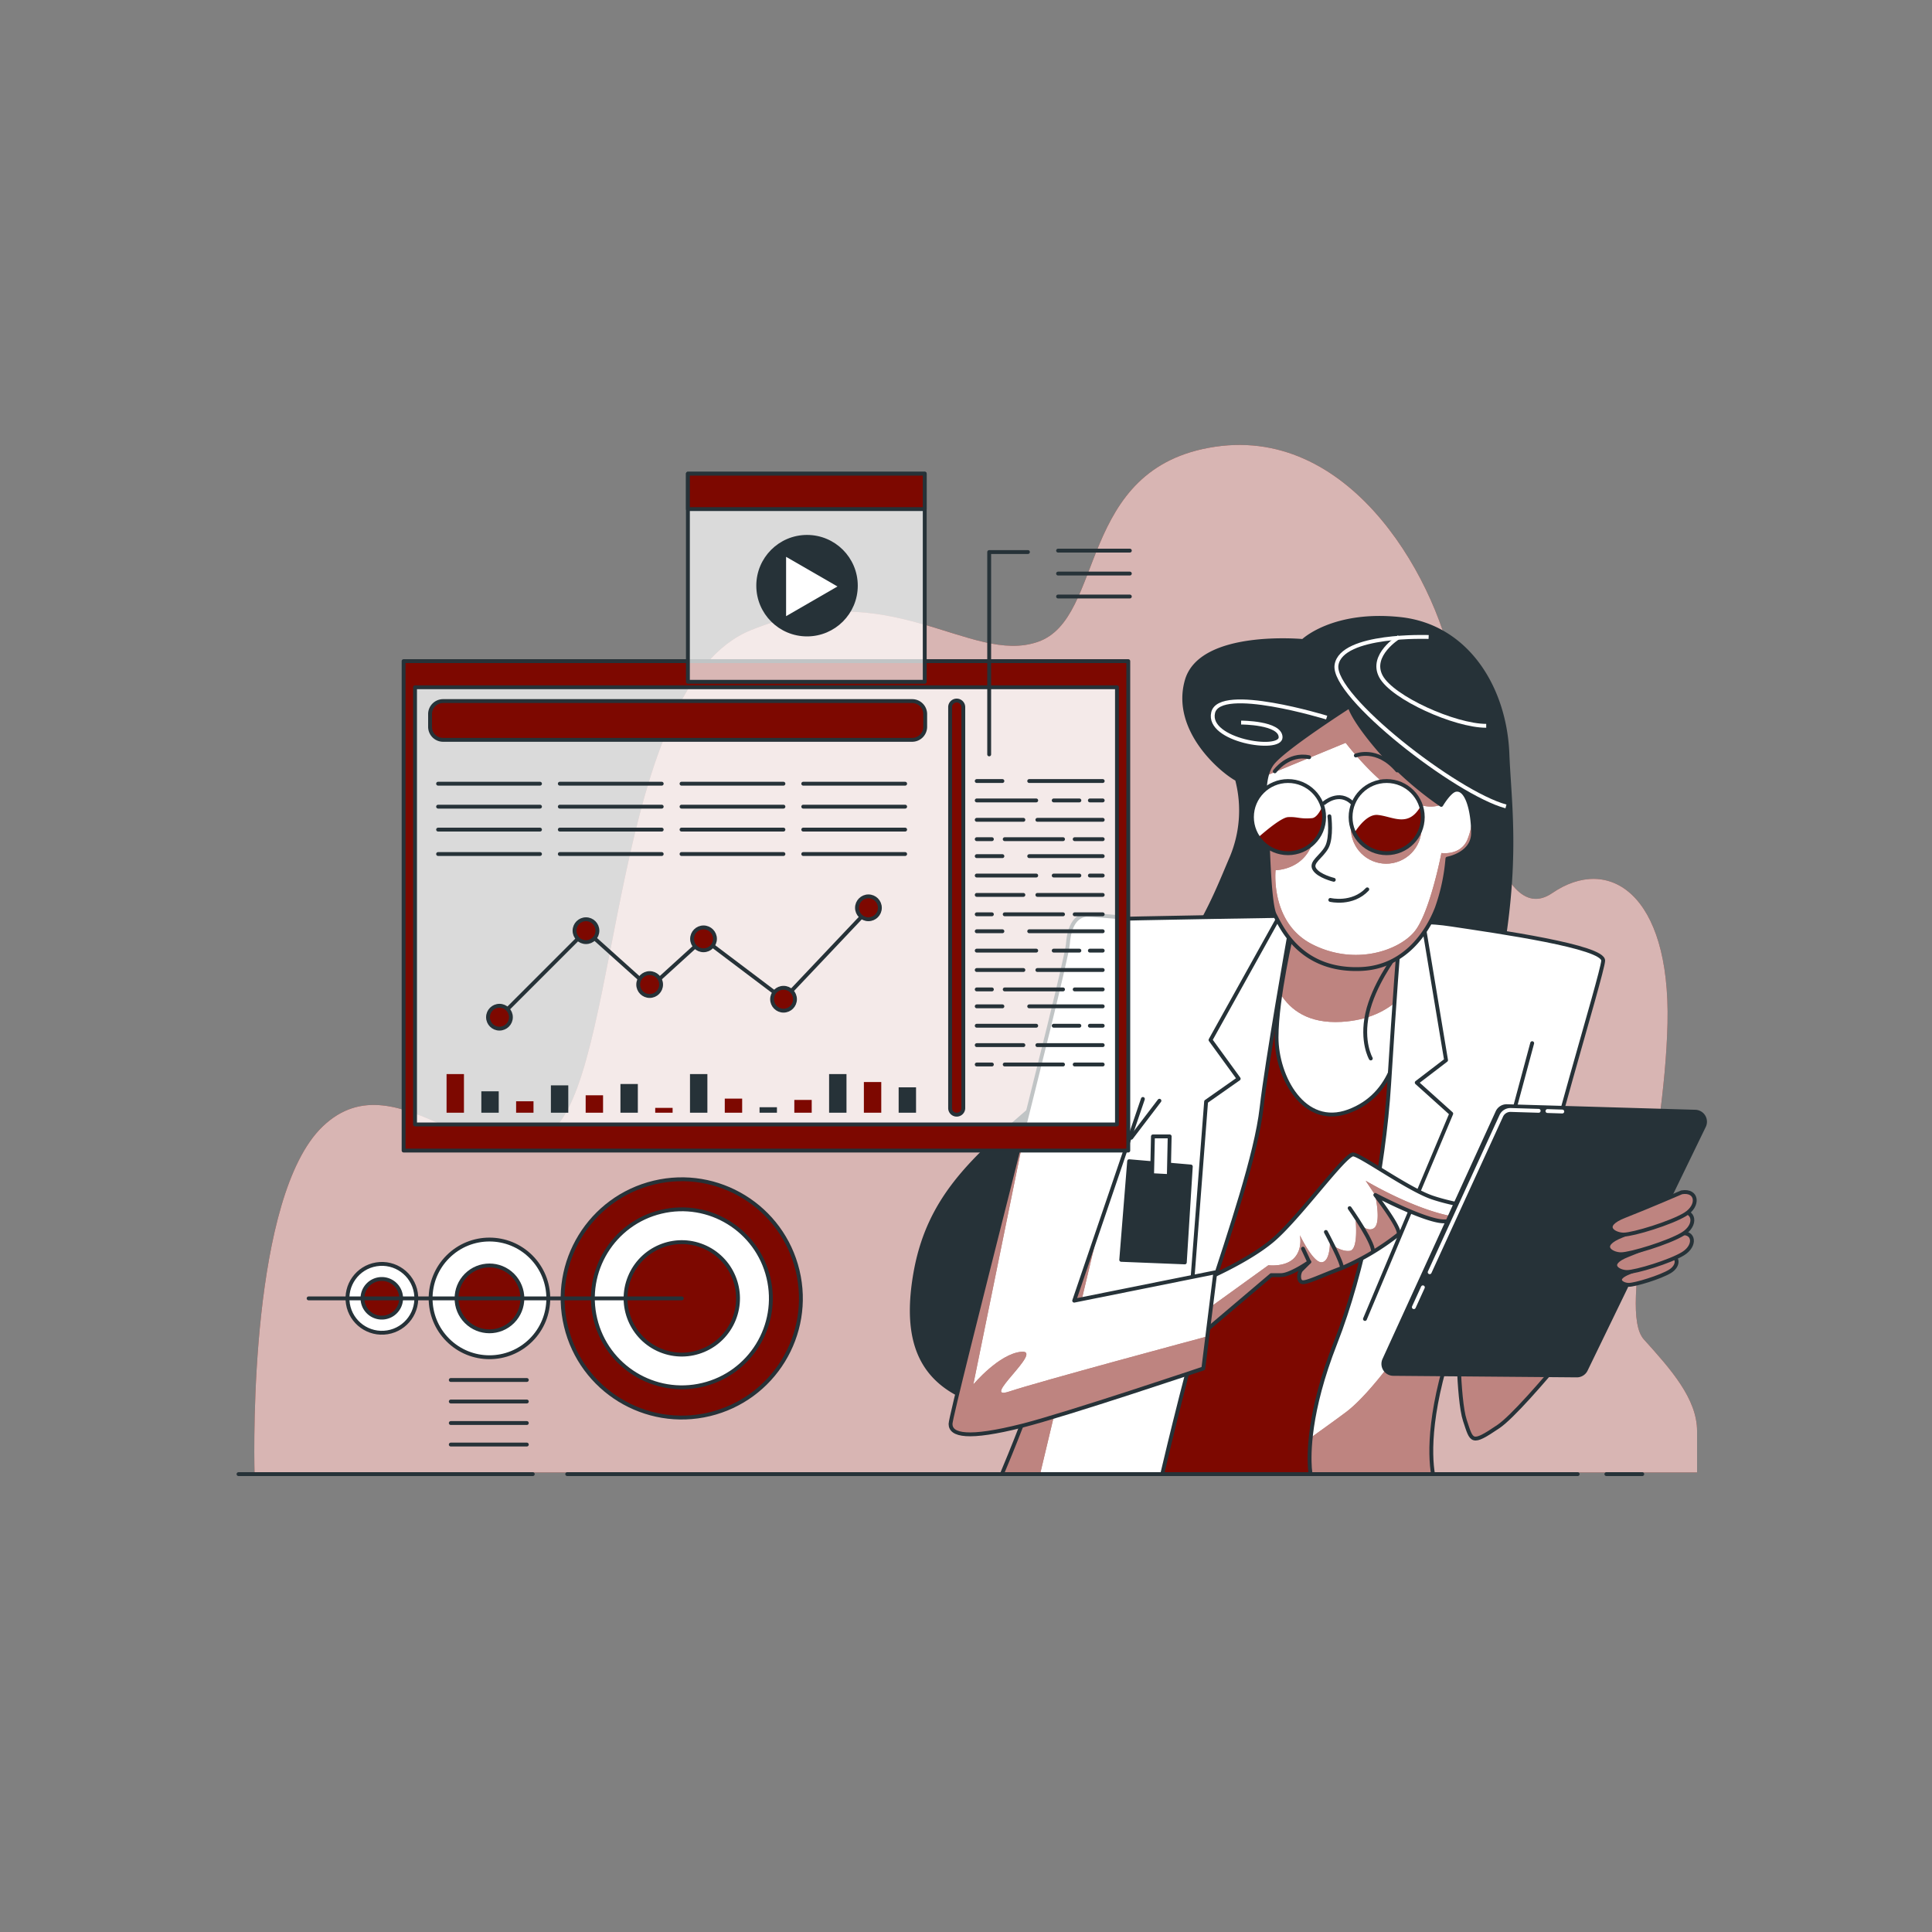<svg xmlns="http://www.w3.org/2000/svg" xmlns:xlink="http://www.w3.org/1999/xlink" viewBox="0 0 500 500"><rect x="0" y="0" width="500" height="500" fill="#808080" stroke="none"/><defs><clipPath id="freepik--clip-path--inject-6"><path d="M334.48,240.88s-4.11,17.32-4.11,27.57,7.07,23.48,18.69,19.15S362.51,271,362.51,263s-.45-18.91-.45-18.91-5.7,4.56-14.59,1.59S334.48,240.88,334.48,240.88Z" style="fill:#fff;stroke:#263238;stroke-linecap:round;stroke-linejoin:round"></path></clipPath><clipPath id="freepik--clip-path-2--inject-6"><path d="M339,379.91c-.23-3.42-.46-14.36,6.61-32.36s12.53-44.91,13.9-67,2.51-36.47,2.51-36.47c0-4.11,1.59-6.61,13.67-4.79s39.43,5.7,39.21,9.35-16,54.7-17.78,68.15-1.37,18.91,5.47,15.49S419,323.16,419,323.16v10.25s-24.16,31-31.23,35.79-6.84,3.87-8.66-1.6-1.82-24.38-1.82-24.38c-7.69,21.08-7.28,33.14-6.43,38.28H339.15C339.12,381,339.08,380.52,339,379.91Zm48.53-76.44,9-33.5M259.29,381.5h41.49c1.36-5.77,7.62-32.13,12.27-46.49,5.24-16.18,12.08-36.24,13.45-48.32s7.07-44.22,7.07-44.22c.91-6.15,0-5.47,0-5.47s-43.77.68-47,.91-1.82,22.11-1.82,53.34C284.79,319.94,262.86,373.05,259.29,381.5Zm33.48-87.06,7.29-9.57" style="fill:#fff;stroke:#263238;stroke-linecap:round;stroke-linejoin:round"></path></clipPath><clipPath id="freepik--clip-path-3--inject-6"><path d="M310.77,331.59s11.63-4.79,18.46-10.48,18.92-22.57,21-22.34,14.36,9.12,20.52,11.17,10.71,2.05,10.48,3.42-2.73,2.73-7.52,2.73-17.78-6.84-17.78-6.84,7.07,9.12,5.93,10.26a65.2,65.2,0,0,1-14.59,8.66c-5.47,2.05-9.12,3.88-10.26,3.65s-.91-2.51-.22-3.19l2.05-2.05S334,330,331.51,330H329l-19.6,16.63Z" style="fill:#fff;stroke:#263238;stroke-linecap:round;stroke-linejoin:round"></path></clipPath><clipPath id="freepik--clip-path-4--inject-6"><path d="M290.72,237.46s-7.53-.69-9.35-.69-4.56,1.37-5,7.52S246,365.55,246,368.51s4.53,4,18.53.46c11.81-3,46.89-14.81,46.89-14.81l3.1-24.89L278,336.61l17.78-52.2" style="fill:#fff;stroke:#263238;stroke-linecap:round;stroke-linejoin:round"></path></clipPath><clipPath id="freepik--clip-path-5--inject-6"><path d="M431.66,325.17s-5.67,2.45-10,4.13-1.84,3.22-.15,3.22,8.27-2,10.72-3.52S434.41,324.71,431.66,325.17Z" style="fill:#7D0800;stroke:#263238;stroke-linecap:round;stroke-linejoin:round"></path></clipPath><clipPath id="freepik--clip-path-6--inject-6"><path d="M434.79,319.22s-7.7,3.33-13.53,5.61-2.49,4.37-.2,4.37,11.23-2.7,14.56-4.78S438.53,318.59,434.79,319.22Z" style="fill:#7D0800;stroke:#263238;stroke-linecap:round;stroke-linejoin:round"></path></clipPath><clipPath id="freepik--clip-path-7--inject-6"><path d="M434.56,313.66s-8.44,3.64-14.82,6.15-2.73,4.79-.23,4.79,12.31-3,16-5.25S438.66,313,434.56,313.66Z" style="fill:#7D0800;stroke:#263238;stroke-linecap:round;stroke-linejoin:round"></path></clipPath><clipPath id="freepik--clip-path-8--inject-6"><path d="M435.22,308.57s-8.43,3.65-14.81,6.15-2.74,4.79-.23,4.79,12.31-3,15.95-5.24S439.32,307.89,435.22,308.57Z" style="fill:#7D0800;stroke:#263238;stroke-linecap:round;stroke-linejoin:round"></path></clipPath><clipPath id="freepik--clip-path-9--inject-6"><path d="M349.29,182.75s-16.41,10.49-19.83,14.59-1.82,12.77-1.59,15.5.45,21,2.05,23.93,6.49,14.72,22.41,14c11.47-.53,17.25-9.87,19.53-15.8a50.17,50.17,0,0,0,2.73-12.76s6.63-1.15,6.63-6.62-1.48-11.85-4.58-11.16c-1.57.35-3.64,3.87-3.64,3.87a87.66,87.66,0,0,1-16-14.13C349.75,185.72,349.29,182.75,349.29,182.75Z" style="fill:#fff;stroke:#263238;stroke-linecap:round;stroke-linejoin:round"></path></clipPath><clipPath id="freepik--clip-path-10--inject-6"><circle cx="333.34" cy="211.47" r="9.34" style="fill:#fff;stroke:#263238;stroke-linecap:round;stroke-linejoin:round"></circle></clipPath><clipPath id="freepik--clip-path-11--inject-6"><circle cx="358.87" cy="211.47" r="9.34" style="fill:#fff;stroke:#263238;stroke-linecap:round;stroke-linejoin:round"></circle></clipPath></defs><g id="freepik--background-simple--inject-6"><path d="M439.2,381.07V370.36c0-8.42-6.88-16.07-13.77-23.72s5.36-48.19,6.12-81.85-15.3-43.61-29.83-33.66S380.3,199,376.47,175.28s-26-65-62-59.66S286.2,160,268.61,166.11s-38.25-17.6-74.21-3.06S160.74,273.2,143.91,291.56s-40.54-19.12-60.43,0c-18.68,18-17.79,81.82-17.61,89.51Z" style="fill:#7D0800"></path><path d="M439.2,381.07V370.36c0-8.42-6.88-16.07-13.77-23.72s5.36-48.19,6.12-81.85-15.3-43.61-29.83-33.66S380.3,199,376.47,175.28s-26-65-62-59.66S286.2,160,268.61,166.11s-38.25-17.6-74.21-3.06S160.74,273.2,143.91,291.56s-40.54-19.12-60.43,0c-18.68,18-17.79,81.82-17.61,89.51Z" style="fill:#fff;opacity:0.7"></path></g><g id="freepik--Character--inject-6"><path d="M337.21,165.89s-26.44-2.51-30.08,10.25,9.11,23.48,13,25.53a31.52,31.52,0,0,1-1.6,20.74C313.74,233.58,308,250,283,272.79s-42.17,32.13-46.27,57.66,8.2,35.56,41.93,35.79S367.3,326.58,381,279.17s9.8-67,9.12-84.11S379.61,162,362.28,160.19,337.21,165.89,337.21,165.89Z" style="fill:#263238;stroke:#263238;stroke-linecap:round;stroke-linejoin:round"></path><path d="M343.34,185.71s-27.67-8.51-29.38-1.28,17.46,10.22,17.46,6.39S321.2,187,321.2,187" style="fill:none;stroke:#fff;stroke-miterlimit:10"></path><path d="M369.73,164.85s-22.56-.85-23.84,7.24,31.08,33.2,43.85,36.61" style="fill:none;stroke:#fff;stroke-miterlimit:10"></path><path d="M362.07,164.85s-7.66,4.68-4.68,10.22,19.15,12.77,27.24,12.77" style="fill:none;stroke:#fff;stroke-miterlimit:10"></path><path d="M327.47,238.36a236.45,236.45,0,0,1,27.55,0c14.67.9,19.76,6.59,19.76,6.59s-22.16,90.13-24.26,106.9-2.39,29.65-2.39,29.65H293s13.47-57.5,18.86-85.34S327.47,238.36,327.47,238.36Z" style="fill:#7D0800;stroke:#263238;stroke-linecap:round;stroke-linejoin:round"></path><path d="M334.48,240.88s-4.11,17.32-4.11,27.57,7.07,23.48,18.69,19.15S362.51,271,362.51,263s-.45-18.91-.45-18.91-5.7,4.56-14.59,1.59S334.48,240.88,334.48,240.88Z" style="fill:#fff"></path><g style="clip-path:url(#freepik--clip-path--inject-6)"><path d="M362.47,258.2c-.12-7-.41-14.13-.41-14.13s-5.7,4.56-14.59,1.59-13-4.78-13-4.78-1.89,8-3.11,16.3c2.58,4.19,7.25,7.76,15.78,7.28C354,264.07,358.9,261.64,362.47,258.2Z" style="fill:#7D0800"></path><path d="M362.47,258.2c-.12-7-.41-14.13-.41-14.13s-5.7,4.56-14.59,1.59-13-4.78-13-4.78-1.89,8-3.11,16.3c2.58,4.19,7.25,7.76,15.78,7.28C354,264.07,358.9,261.64,362.47,258.2Z" style="fill:#fff;opacity:0.5"></path></g><path d="M334.48,240.88s-4.11,17.32-4.11,27.57,7.07,23.48,18.69,19.15S362.51,271,362.51,263s-.45-18.91-.45-18.91-5.7,4.56-14.59,1.59S334.48,240.88,334.48,240.88Z" style="fill:none;stroke:#263238;stroke-linecap:round;stroke-linejoin:round"></path><path d="M360.92,247.71s-5.47,7.3-7.07,14.59.91,11.63.91,11.63" style="fill:none;stroke:#263238;stroke-linecap:round;stroke-linejoin:round"></path><path d="M339,379.91c-.23-3.42-.46-14.36,6.61-32.36s12.53-44.91,13.9-67,2.51-36.47,2.51-36.47c0-4.11,1.59-6.61,13.67-4.79s39.43,5.7,39.21,9.35-16,54.7-17.78,68.15-1.37,18.91,5.47,15.49S419,323.16,419,323.16v10.25s-24.16,31-31.23,35.79-6.84,3.87-8.66-1.6-1.82-24.38-1.82-24.38c-7.69,21.08-7.28,33.14-6.43,38.28H339.15C339.12,381,339.08,380.52,339,379.91Zm48.53-76.44,9-33.5M259.29,381.5h41.49c1.36-5.77,7.62-32.13,12.27-46.49,5.24-16.18,12.08-36.24,13.45-48.32s7.07-44.22,7.07-44.22c.91-6.15,0-5.47,0-5.47s-43.77.68-47,.91-1.82,22.11-1.82,53.34C284.79,319.94,262.86,373.05,259.29,381.5Zm33.48-87.06,7.29-9.57" style="fill:#fff"></path><g style="clip-path:url(#freepik--clip-path-2--inject-6)"><path d="M397.16,316.78c.35-2.6,1.22-6.59,2.39-11.37l-8.35-1.57s-28.57,50.9-42.86,61.62c-3.2,2.4-6.31,4.58-9.09,6.62a45.61,45.61,0,0,0-.21,7.83c0,.61.08,1.12.11,1.59H370.9c-.85-5.14-1.26-17.2,6.43-38.28,0,0,0,18.91,1.82,24.38s1.6,6.39,8.66,1.6S419,333.41,419,333.41V323.16s-9.57,5.7-16.41,9.11S395.33,330.22,397.16,316.78Z" style="fill:#7D0800"></path><path d="M287.17,306.07l-6.56,13.12c-6.55,26.71-18.74,56.2-21.32,62.31h9.88Z" style="fill:#7D0800"></path><path d="M397.16,316.78c.35-2.6,1.22-6.59,2.39-11.37l-8.35-1.57s-28.57,50.9-42.86,61.62c-3.2,2.4-6.31,4.58-9.09,6.62a45.61,45.61,0,0,0-.21,7.83c0,.61.08,1.12.11,1.59H370.9c-.85-5.14-1.26-17.2,6.43-38.28,0,0,0,18.91,1.82,24.38s1.6,6.39,8.66,1.6S419,333.41,419,333.41V323.16s-9.57,5.7-16.41,9.11S395.33,330.22,397.16,316.78Z" style="fill:#fff;opacity:0.5"></path><path d="M287.17,306.07l-6.56,13.12c-6.55,26.71-18.74,56.2-21.32,62.31h9.88Z" style="fill:#fff;opacity:0.5"></path></g><path d="M339,379.91c-.23-3.42-.46-14.36,6.61-32.36s12.53-44.91,13.9-67,2.51-36.47,2.51-36.47c0-4.11,1.59-6.61,13.67-4.79s39.43,5.7,39.21,9.35-16,54.7-17.78,68.15-1.37,18.91,5.47,15.49S419,323.16,419,323.16v10.25s-24.16,31-31.23,35.79-6.84,3.87-8.66-1.6-1.82-24.38-1.82-24.38c-7.69,21.08-7.28,33.14-6.43,38.28H339.15C339.12,381,339.08,380.52,339,379.91Zm48.53-76.44,9-33.5M259.29,381.5h41.49c1.36-5.77,7.62-32.13,12.27-46.49,5.24-16.18,12.08-36.24,13.45-48.32s7.07-44.22,7.07-44.22c.91-6.15,0-5.47,0-5.47s-43.77.68-47,.91-1.82,22.11-1.82,53.34C284.79,319.94,262.86,373.05,259.29,381.5Zm33.48-87.06,7.29-9.57" style="fill:none;stroke:#263238;stroke-linecap:round;stroke-linejoin:round"></path><polyline points="331.29 236.77 313.28 269.14 320.57 279.17 312.14 285.09 307.13 350.28" style="fill:none;stroke:#263238;stroke-linecap:round;stroke-linejoin:round"></polyline><polyline points="368.71 241.12 374.24 274.37 366.65 280.18 375.58 288.21 353.25 341.35" style="fill:none;stroke:#263238;stroke-linecap:round;stroke-linejoin:round"></polyline><path d="M310.77,331.59s11.63-4.79,18.46-10.48,18.92-22.57,21-22.34,14.36,9.12,20.52,11.17,10.71,2.05,10.48,3.42-2.73,2.73-7.52,2.73-17.78-6.84-17.78-6.84,7.07,9.12,5.93,10.26a65.2,65.2,0,0,1-14.59,8.66c-5.47,2.05-9.12,3.88-10.26,3.65s-.91-2.51-.22-3.19l2.05-2.05S334,330,331.51,330H329l-19.6,16.63Z" style="fill:#fff"></path><g style="clip-path:url(#freepik--clip-path-3--inject-6)"><path d="M379.2,315.21l-.2,0c-10.75-.74-25.56-9.63-25.56-9.63l2.46,3.69s13,6.84,17.78,6.84A14.55,14.55,0,0,0,379.2,315.21Z" style="fill:#7D0800"></path><path d="M355.66,317.78c-1.85,1.49-4.81-1.85-4.81-1.85s.74,7.41-1.48,7.78-5.19-1.85-5.19-1.85,0,4.81-2.22,4.81-5.55-7-5.55-7,.8,3.52-1.49,5.92-6.66,1.85-6.66,1.85L310.85,340l-1,1.16-.49,5.46L329,330h2.5c2.51,0,7.3-3.42,7.3-3.42l-2.05,2.05c-.69.68-.92,3,.22,3.19s4.79-1.6,10.26-3.65a65.2,65.2,0,0,0,14.59-8.66c1.14-1.14-5.93-10.26-5.93-10.26S357.51,316.3,355.66,317.78Z" style="fill:#7D0800"></path><g style="opacity:0.5"><path d="M379.2,315.21l-.2,0c-10.75-.74-25.56-9.63-25.56-9.63l2.46,3.69s13,6.84,17.78,6.84A14.55,14.55,0,0,0,379.2,315.21Z" style="fill:#fff"></path><path d="M355.66,317.78c-1.85,1.49-4.81-1.85-4.81-1.85s.74,7.41-1.48,7.78-5.19-1.85-5.19-1.85,0,4.81-2.22,4.81-5.55-7-5.55-7,.8,3.52-1.49,5.92-6.66,1.85-6.66,1.85L310.85,340l-1,1.16-.49,5.46L329,330h2.5c2.51,0,7.3-3.42,7.3-3.42l-2.05,2.05c-.69.68-.92,3,.22,3.19s4.79-1.6,10.26-3.65a65.2,65.2,0,0,0,14.59-8.66c1.14-1.14-5.93-10.26-5.93-10.26S357.51,316.3,355.66,317.78Z" style="fill:#fff"></path></g><line x1="338.81" y1="326.58" x2="337.21" y2="323.16" style="fill:none;stroke:#263238;stroke-linecap:round;stroke-linejoin:round"></line><path d="M343.14,318.83s4.56,8.43,4.1,9.34" style="fill:none;stroke:#263238;stroke-linecap:round;stroke-linejoin:round"></path><path d="M349.29,312.67s7.07,10,5.93,11.63" style="fill:none;stroke:#263238;stroke-linecap:round;stroke-linejoin:round"></path></g><path d="M310.77,331.59s11.63-4.79,18.46-10.48,18.92-22.57,21-22.34,14.36,9.12,20.52,11.17,10.71,2.05,10.48,3.42-2.73,2.73-7.52,2.73-17.78-6.84-17.78-6.84,7.07,9.12,5.93,10.26a65.2,65.2,0,0,1-14.59,8.66c-5.47,2.05-9.12,3.88-10.26,3.65s-.91-2.51-.22-3.19l2.05-2.05S334,330,331.51,330H329l-19.6,16.63Z" style="fill:none;stroke:#263238;stroke-linecap:round;stroke-linejoin:round"></path><path d="M290.72,237.46s-7.53-.69-9.35-.69-4.56,1.37-5,7.52S246,365.55,246,368.51s4.53,4,18.53.46c11.81-3,46.89-14.81,46.89-14.81l3.1-24.89L278,336.61l17.78-52.2" style="fill:#fff"></path><g style="clip-path:url(#freepik--clip-path-4--inject-6)"><path d="M312.49,345.85c-2.58.69-43.44,11.66-51.22,14.25-8,2.68,8.93-10.72,3.13-10.27s-12.51,8.48-12.51,8.48l15.54-76.26C258.49,318,246,366.6,246,368.51c0,3,4.53,4,18.53.46,11.81-3,46.89-14.81,46.89-14.81Z" style="fill:#7D0800"></path><path d="M312.49,345.85c-2.58.69-43.44,11.66-51.22,14.25-8,2.68,8.93-10.72,3.13-10.27s-12.51,8.48-12.51,8.48l15.54-76.26C258.49,318,246,366.6,246,368.51c0,3,4.53,4,18.53.46,11.81-3,46.89-14.81,46.89-14.81Z" style="fill:#fff;opacity:0.5"></path></g><path d="M290.72,237.46s-7.53-.69-9.35-.69-4.56,1.37-5,7.52S246,365.55,246,368.51s4.53,4,18.53.46c11.81-3,46.89-14.81,46.89-14.81l3.1-24.89L278,336.61l17.78-52.2" style="fill:none;stroke:#263238;stroke-linecap:round;stroke-linejoin:round"></path><polygon points="292.22 300.52 290.17 326.05 306.63 326.71 308.18 301.89 292.22 300.52" style="fill:#263238;stroke:#263238;stroke-linecap:round;stroke-linejoin:round"></polygon><polygon points="298.38 294.1 298.16 304.13 302.49 304.36 302.71 294.1 298.38 294.1" style="fill:#fff;stroke:#263238;stroke-linecap:round;stroke-linejoin:round"></polygon><path d="M387.55,287.79l-29.3,64.1a2.59,2.59,0,0,0,2.33,3.67l47.48.4a2.58,2.58,0,0,0,2.35-1.45L441,291.43a2.59,2.59,0,0,0-2.26-3.72L390,286.28A2.61,2.61,0,0,0,387.55,287.79Z" style="fill:#263238;stroke:#263238;stroke-linecap:round;stroke-linejoin:round"></path><line x1="368.24" y1="333.16" x2="365.9" y2="338.29" style="fill:none;stroke:#fff;stroke-linecap:round;stroke-linejoin:round"></line><path d="M398.21,287.48l-7.25-.22a2.6,2.6,0,0,0-2.43,1.52L370,329.25" style="fill:none;stroke:#fff;stroke-linecap:round;stroke-linejoin:round"></path><line x1="404.32" y1="287.66" x2="400.48" y2="287.54" style="fill:none;stroke:#fff;stroke-linecap:round;stroke-linejoin:round"></line><path d="M431.66,325.17s-5.67,2.45-10,4.13-1.84,3.22-.15,3.22,8.27-2,10.72-3.52S434.41,324.71,431.66,325.17Z" style="fill:#7D0800"></path><g style="clip-path:url(#freepik--clip-path-5--inject-6)"><path d="M431.66,325.17s-5.67,2.45-10,4.13-1.84,3.22-.15,3.22,8.27-2,10.72-3.52S434.41,324.71,431.66,325.17Z" style="fill:#fff;opacity:0.5"></path></g><path d="M431.66,325.17s-5.67,2.45-10,4.13-1.84,3.22-.15,3.22,8.27-2,10.72-3.52S434.41,324.71,431.66,325.17Z" style="fill:none;stroke:#263238;stroke-linecap:round;stroke-linejoin:round"></path><path d="M434.79,319.22s-7.7,3.33-13.53,5.61-2.49,4.37-.2,4.37,11.23-2.7,14.56-4.78S438.53,318.59,434.79,319.22Z" style="fill:#7D0800"></path><g style="clip-path:url(#freepik--clip-path-6--inject-6)"><path d="M434.79,319.22s-7.7,3.33-13.53,5.61-2.49,4.37-.2,4.37,11.23-2.7,14.56-4.78S438.53,318.59,434.79,319.22Z" style="fill:#fff;opacity:0.5"></path></g><path d="M434.79,319.22s-7.7,3.33-13.53,5.61-2.49,4.37-.2,4.37,11.23-2.7,14.56-4.78S438.53,318.59,434.79,319.22Z" style="fill:none;stroke:#263238;stroke-linecap:round;stroke-linejoin:round"></path><path d="M434.56,313.66s-8.44,3.64-14.82,6.15-2.73,4.79-.23,4.79,12.31-3,16-5.25S438.66,313,434.56,313.66Z" style="fill:#7D0800"></path><g style="clip-path:url(#freepik--clip-path-7--inject-6)"><path d="M434.56,313.66s-8.44,3.64-14.82,6.15-2.73,4.79-.23,4.79,12.31-3,16-5.25S438.66,313,434.56,313.66Z" style="fill:#fff;opacity:0.5"></path></g><path d="M434.56,313.66s-8.44,3.64-14.82,6.15-2.73,4.79-.23,4.79,12.31-3,16-5.25S438.66,313,434.56,313.66Z" style="fill:none;stroke:#263238;stroke-linecap:round;stroke-linejoin:round"></path><path d="M435.22,308.57s-8.43,3.65-14.81,6.15-2.74,4.79-.23,4.79,12.31-3,15.95-5.24S439.32,307.89,435.22,308.57Z" style="fill:#7D0800"></path><g style="clip-path:url(#freepik--clip-path-8--inject-6)"><path d="M435.22,308.57s-8.43,3.65-14.81,6.15-2.74,4.79-.23,4.79,12.31-3,15.95-5.24S439.32,307.89,435.22,308.57Z" style="fill:#fff;opacity:0.5"></path></g><path d="M435.22,308.57s-8.43,3.65-14.81,6.15-2.74,4.79-.23,4.79,12.31-3,15.95-5.24S439.32,307.89,435.22,308.57Z" style="fill:none;stroke:#263238;stroke-linecap:round;stroke-linejoin:round"></path><path d="M349.29,182.75s-16.41,10.49-19.83,14.59-1.82,12.77-1.59,15.5.45,21,2.05,23.93,6.49,14.72,22.41,14c11.47-.53,17.25-9.87,19.53-15.8a50.17,50.17,0,0,0,2.73-12.76s6.63-1.15,6.63-6.62-1.48-11.85-4.58-11.16c-1.57.35-3.64,3.87-3.64,3.87a87.66,87.66,0,0,1-16-14.13C349.75,185.72,349.29,182.75,349.29,182.75Z" style="fill:#fff"></path><g style="clip-path:url(#freepik--clip-path-9--inject-6)"><path d="M348.26,192.24s15,19.86,24.74,16a87.66,87.66,0,0,1-16-14.13c-7.29-8.43-7.75-11.4-7.75-11.4s-16.41,10.49-19.83,14.59a8.63,8.63,0,0,0-1.61,3.38Z" style="fill:#7D0800"></path><path d="M381,212.22a18,18,0,0,1-1.29,5.2c-1.86,4.08-6.67,3.34-6.67,3.34s-3,15.55-7,20.36-15.18,8.89-26.29,3.34-9.63-19.26-9.63-19.26,6.67,0,9.26-6.3-.74-9.26-7.41-8.88a6.67,6.67,0,0,0-4.21,1.71c.05.43.09.81.12,1.11.23,2.74.45,21,2.05,23.93s6.49,14.72,22.41,14c11.47-.53,17.25-9.87,19.53-15.8a50.17,50.17,0,0,0,2.73-12.76s6.63-1.15,6.63-6.62A31.49,31.49,0,0,0,381,212.22Z" style="fill:#7D0800"></path><path d="M381,212.22a18,18,0,0,1-1.29,5.2c-1.86,4.08-6.67,3.34-6.67,3.34s-3,15.55-7,20.36-15.18,8.89-26.29,3.34-9.63-19.26-9.63-19.26,6.67,0,9.26-6.3-.74-9.26-7.41-8.88a6.67,6.67,0,0,0-4.21,1.71c.05.43.09.81.12,1.11.23,2.74.45,21,2.05,23.93s6.49,14.72,22.41,14c11.47-.53,17.25-9.87,19.53-15.8a50.17,50.17,0,0,0,2.73-12.76s6.63-1.15,6.63-6.62A31.49,31.49,0,0,0,381,212.22Z" style="fill:#fff;opacity:0.5"></path><circle cx="358.75" cy="214.37" r="9.14" transform="translate(-54.87 154.56) rotate(-22.63)" style="fill:#7D0800"></circle><circle cx="358.75" cy="214.37" r="9.14" transform="translate(-54.87 154.56) rotate(-22.63)" style="fill:#fff;opacity:0.5"></circle><path d="M348.26,192.24s15,19.86,24.74,16a87.66,87.66,0,0,1-16-14.13c-7.29-8.43-7.75-11.4-7.75-11.4s-16.41,10.49-19.83,14.59a8.63,8.63,0,0,0-1.61,3.38Z" style="fill:#fff;opacity:0.5"></path></g><path d="M349.29,182.75s-16.41,10.49-19.83,14.59-1.82,12.77-1.59,15.5.45,21,2.05,23.93,6.49,14.72,22.41,14c11.47-.53,17.25-9.87,19.53-15.8a50.17,50.17,0,0,0,2.73-12.76s6.63-1.15,6.63-6.62-1.48-11.85-4.58-11.16c-1.57.35-3.64,3.87-3.64,3.87a87.66,87.66,0,0,1-16-14.13C349.75,185.72,349.29,182.75,349.29,182.75Z" style="fill:none;stroke:#263238;stroke-linecap:round;stroke-linejoin:round"></path><circle cx="333.34" cy="211.47" r="9.34" style="fill:#fff"></circle><g style="clip-path:url(#freepik--clip-path-10--inject-6)"><path d="M325.61,216.73a9.35,9.35,0,0,0,16.64-8.07c-.78,1.71-1.71,3-2.72,3.08-3.16.27-3.75-.41-6.19-.27C331.76,211.57,328.05,214.59,325.61,216.73Z" style="fill:#7D0800"></path></g><circle cx="333.34" cy="211.47" r="9.34" style="fill:none;stroke:#263238;stroke-linecap:round;stroke-linejoin:round"></circle><circle cx="358.87" cy="211.47" r="9.34" style="fill:#fff"></circle><g style="clip-path:url(#freepik--clip-path-11--inject-6)"><path d="M358.87,220.82a9.35,9.35,0,0,0,9.34-9.35,9.18,9.18,0,0,0-.48-2.93c-3.24,5.79-7.19,2.77-11.15,2.37-2.38-.24-4.62,2.38-6.1,4.67A9.34,9.34,0,0,0,358.87,220.82Z" style="fill:#7D0800"></path></g><circle cx="358.87" cy="211.47" r="9.34" style="fill:none;stroke:#263238;stroke-linecap:round;stroke-linejoin:round"></circle><path d="M342.68,207.83s3.88-3.42,7.3,0" style="fill:none;stroke:#263238;stroke-linecap:round;stroke-linejoin:round"></path><path d="M329.92,199.62s3.42-4.79,8.89-3.65" style="fill:none;stroke:#263238;stroke-linecap:round;stroke-linejoin:round"></path><path d="M350.89,195.52s5.47-2.28,10.71,3.87" style="fill:none;stroke:#263238;stroke-linecap:round;stroke-linejoin:round"></path><path d="M344.05,211.25s.68,5.47-.68,8-4.33,3.88-3.19,5.7,5,2.74,5,2.74" style="fill:none;stroke:#263238;stroke-linecap:round;stroke-linejoin:round"></path><path d="M344.28,232.9s5.7,1.37,9.57-2.74" style="fill:none;stroke:#263238;stroke-linecap:round;stroke-linejoin:round"></path><line x1="137.88" y1="381.5" x2="61.73" y2="381.5" style="fill:none;stroke:#263238;stroke-linecap:round;stroke-linejoin:round"></line><line x1="408.3" y1="381.5" x2="146.8" y2="381.5" style="fill:none;stroke:#263238;stroke-linecap:round;stroke-linejoin:round"></line><line x1="425.01" y1="381.5" x2="415.73" y2="381.5" style="fill:none;stroke:#263238;stroke-linecap:round;stroke-linejoin:round"></line></g><g id="freepik--Graphics--inject-6"><rect x="107.41" y="177.86" width="181.67" height="113.15" style="fill:#fff;opacity:0.71"></rect><path d="M104.45,171.1V297.76H292V171.1ZM289.07,291H107.41V177.86H289.07Z" style="fill:#7D0800;stroke:#263238;stroke-linecap:round;stroke-linejoin:round"></path><path d="M114.67,181.44h121.4a3.37,3.37,0,0,1,3.37,3.37v3.28a3.38,3.38,0,0,1-3.38,3.38H114.67a3.37,3.37,0,0,1-3.37-3.37v-3.28A3.37,3.37,0,0,1,114.67,181.44Z" style="fill:#7D0800;stroke:#263238;stroke-linecap:round;stroke-linejoin:round"></path><line x1="113.38" y1="202.82" x2="139.75" y2="202.82" style="fill:none;stroke:#263238;stroke-linecap:round;stroke-linejoin:round"></line><line x1="113.38" y1="208.76" x2="139.75" y2="208.76" style="fill:none;stroke:#263238;stroke-linecap:round;stroke-linejoin:round"></line><line x1="113.38" y1="214.7" x2="139.75" y2="214.7" style="fill:none;stroke:#263238;stroke-linecap:round;stroke-linejoin:round"></line><line x1="113.38" y1="221.02" x2="139.75" y2="221.02" style="fill:none;stroke:#263238;stroke-linecap:round;stroke-linejoin:round"></line><line x1="144.88" y1="202.82" x2="171.25" y2="202.82" style="fill:none;stroke:#263238;stroke-linecap:round;stroke-linejoin:round"></line><line x1="144.88" y1="208.76" x2="171.25" y2="208.76" style="fill:none;stroke:#263238;stroke-linecap:round;stroke-linejoin:round"></line><line x1="144.88" y1="214.7" x2="171.25" y2="214.7" style="fill:none;stroke:#263238;stroke-linecap:round;stroke-linejoin:round"></line><line x1="144.88" y1="221.02" x2="171.25" y2="221.02" style="fill:none;stroke:#263238;stroke-linecap:round;stroke-linejoin:round"></line><line x1="176.38" y1="202.82" x2="202.75" y2="202.82" style="fill:none;stroke:#263238;stroke-linecap:round;stroke-linejoin:round"></line><line x1="176.38" y1="208.76" x2="202.75" y2="208.76" style="fill:none;stroke:#263238;stroke-linecap:round;stroke-linejoin:round"></line><line x1="176.38" y1="214.7" x2="202.75" y2="214.7" style="fill:none;stroke:#263238;stroke-linecap:round;stroke-linejoin:round"></line><line x1="176.38" y1="221.02" x2="202.75" y2="221.02" style="fill:none;stroke:#263238;stroke-linecap:round;stroke-linejoin:round"></line><line x1="207.88" y1="202.82" x2="234.25" y2="202.82" style="fill:none;stroke:#263238;stroke-linecap:round;stroke-linejoin:round"></line><line x1="207.88" y1="208.76" x2="234.25" y2="208.76" style="fill:none;stroke:#263238;stroke-linecap:round;stroke-linejoin:round"></line><line x1="207.88" y1="214.7" x2="234.25" y2="214.7" style="fill:none;stroke:#263238;stroke-linecap:round;stroke-linejoin:round"></line><line x1="207.88" y1="221.02" x2="234.25" y2="221.02" style="fill:none;stroke:#263238;stroke-linecap:round;stroke-linejoin:round"></line><polyline points="129.26 263.25 151.65 240.86 168.13 255.65 182.07 242.97 202.78 258.6 225.17 234.94" style="fill:none;stroke:#263238;stroke-linecap:round;stroke-linejoin:round"></polyline><circle cx="151.65" cy="240.86" r="2.96" style="fill:#7D0800;stroke:#263238;stroke-linecap:round;stroke-linejoin:round"></circle><circle cx="182.07" cy="242.97" r="2.96" style="fill:#7D0800;stroke:#263238;stroke-linecap:round;stroke-linejoin:round"></circle><circle cx="202.78" cy="258.6" r="2.96" style="fill:#7D0800;stroke:#263238;stroke-linecap:round;stroke-linejoin:round"></circle><circle cx="224.75" cy="234.94" r="2.96" style="fill:#7D0800;stroke:#263238;stroke-linecap:round;stroke-linejoin:round"></circle><circle cx="129.26" cy="263.25" r="2.96" style="fill:#7D0800;stroke:#263238;stroke-linecap:round;stroke-linejoin:round"></circle><circle cx="168.13" cy="254.8" r="2.96" style="fill:#7D0800;stroke:#263238;stroke-linecap:round;stroke-linejoin:round"></circle><path d="M247.59,288.48h0a1.7,1.7,0,0,1-1.7-1.7V183a1.7,1.7,0,0,1,1.7-1.7h0a1.71,1.71,0,0,1,1.71,1.7V286.78A1.71,1.71,0,0,1,247.59,288.48Z" style="fill:#7D0800;stroke:#263238;stroke-linecap:round;stroke-linejoin:round"></path><line x1="266.36" y1="202.13" x2="285.38" y2="202.13" style="fill:none;stroke:#263238;stroke-linecap:round;stroke-linejoin:round"></line><line x1="252.78" y1="202.13" x2="259.42" y2="202.13" style="fill:none;stroke:#263238;stroke-linecap:round;stroke-linejoin:round"></line><line x1="282.06" y1="207.15" x2="285.38" y2="207.15" style="fill:none;stroke:#263238;stroke-linecap:round;stroke-linejoin:round"></line><line x1="272.7" y1="207.15" x2="279.34" y2="207.15" style="fill:none;stroke:#263238;stroke-linecap:round;stroke-linejoin:round"></line><line x1="252.78" y1="207.15" x2="268.17" y2="207.15" style="fill:none;stroke:#263238;stroke-linecap:round;stroke-linejoin:round"></line><line x1="268.47" y1="212.17" x2="285.38" y2="212.17" style="fill:none;stroke:#263238;stroke-linecap:round;stroke-linejoin:round"></line><line x1="252.78" y1="212.17" x2="264.85" y2="212.17" style="fill:none;stroke:#263238;stroke-linecap:round;stroke-linejoin:round"></line><line x1="278.13" y1="217.18" x2="285.38" y2="217.18" style="fill:none;stroke:#263238;stroke-linecap:round;stroke-linejoin:round"></line><line x1="260.02" y1="217.18" x2="275.11" y2="217.18" style="fill:none;stroke:#263238;stroke-linecap:round;stroke-linejoin:round"></line><line x1="252.78" y1="217.18" x2="256.7" y2="217.18" style="fill:none;stroke:#263238;stroke-linecap:round;stroke-linejoin:round"></line><line x1="266.36" y1="221.57" x2="285.38" y2="221.57" style="fill:none;stroke:#263238;stroke-linecap:round;stroke-linejoin:round"></line><line x1="252.78" y1="221.57" x2="259.42" y2="221.57" style="fill:none;stroke:#263238;stroke-linecap:round;stroke-linejoin:round"></line><line x1="282.06" y1="226.59" x2="285.38" y2="226.59" style="fill:none;stroke:#263238;stroke-linecap:round;stroke-linejoin:round"></line><line x1="272.7" y1="226.59" x2="279.34" y2="226.59" style="fill:none;stroke:#263238;stroke-linecap:round;stroke-linejoin:round"></line><line x1="252.78" y1="226.59" x2="268.17" y2="226.59" style="fill:none;stroke:#263238;stroke-linecap:round;stroke-linejoin:round"></line><line x1="268.47" y1="231.6" x2="285.38" y2="231.6" style="fill:none;stroke:#263238;stroke-linecap:round;stroke-linejoin:round"></line><line x1="252.78" y1="231.6" x2="264.85" y2="231.6" style="fill:none;stroke:#263238;stroke-linecap:round;stroke-linejoin:round"></line><line x1="278.13" y1="236.62" x2="285.38" y2="236.62" style="fill:none;stroke:#263238;stroke-linecap:round;stroke-linejoin:round"></line><line x1="260.02" y1="236.62" x2="275.11" y2="236.62" style="fill:none;stroke:#263238;stroke-linecap:round;stroke-linejoin:round"></line><line x1="252.78" y1="236.62" x2="256.7" y2="236.62" style="fill:none;stroke:#263238;stroke-linecap:round;stroke-linejoin:round"></line><line x1="266.36" y1="241.01" x2="285.38" y2="241.01" style="fill:none;stroke:#263238;stroke-linecap:round;stroke-linejoin:round"></line><line x1="252.78" y1="241.01" x2="259.42" y2="241.01" style="fill:none;stroke:#263238;stroke-linecap:round;stroke-linejoin:round"></line><line x1="282.06" y1="246.02" x2="285.38" y2="246.02" style="fill:none;stroke:#263238;stroke-linecap:round;stroke-linejoin:round"></line><line x1="272.7" y1="246.02" x2="279.34" y2="246.02" style="fill:none;stroke:#263238;stroke-linecap:round;stroke-linejoin:round"></line><line x1="252.78" y1="246.02" x2="268.17" y2="246.02" style="fill:none;stroke:#263238;stroke-linecap:round;stroke-linejoin:round"></line><line x1="268.47" y1="251.04" x2="285.38" y2="251.04" style="fill:none;stroke:#263238;stroke-linecap:round;stroke-linejoin:round"></line><line x1="252.78" y1="251.04" x2="264.85" y2="251.04" style="fill:none;stroke:#263238;stroke-linecap:round;stroke-linejoin:round"></line><line x1="278.13" y1="256.06" x2="285.38" y2="256.06" style="fill:none;stroke:#263238;stroke-linecap:round;stroke-linejoin:round"></line><line x1="260.02" y1="256.06" x2="275.11" y2="256.06" style="fill:none;stroke:#263238;stroke-linecap:round;stroke-linejoin:round"></line><line x1="252.78" y1="256.06" x2="256.7" y2="256.06" style="fill:none;stroke:#263238;stroke-linecap:round;stroke-linejoin:round"></line><line x1="266.36" y1="260.44" x2="285.38" y2="260.44" style="fill:none;stroke:#263238;stroke-linecap:round;stroke-linejoin:round"></line><line x1="252.78" y1="260.44" x2="259.42" y2="260.44" style="fill:none;stroke:#263238;stroke-linecap:round;stroke-linejoin:round"></line><line x1="282.06" y1="265.46" x2="285.38" y2="265.46" style="fill:none;stroke:#263238;stroke-linecap:round;stroke-linejoin:round"></line><line x1="272.7" y1="265.46" x2="279.34" y2="265.46" style="fill:none;stroke:#263238;stroke-linecap:round;stroke-linejoin:round"></line><line x1="252.78" y1="265.46" x2="268.17" y2="265.46" style="fill:none;stroke:#263238;stroke-linecap:round;stroke-linejoin:round"></line><line x1="268.47" y1="270.48" x2="285.38" y2="270.48" style="fill:none;stroke:#263238;stroke-linecap:round;stroke-linejoin:round"></line><line x1="252.78" y1="270.48" x2="264.85" y2="270.48" style="fill:none;stroke:#263238;stroke-linecap:round;stroke-linejoin:round"></line><line x1="278.13" y1="275.49" x2="285.38" y2="275.49" style="fill:none;stroke:#263238;stroke-linecap:round;stroke-linejoin:round"></line><line x1="260.02" y1="275.49" x2="275.11" y2="275.49" style="fill:none;stroke:#263238;stroke-linecap:round;stroke-linejoin:round"></line><line x1="252.78" y1="275.49" x2="256.7" y2="275.49" style="fill:none;stroke:#263238;stroke-linecap:round;stroke-linejoin:round"></line><rect x="115.57" y="277.97" width="4.5" height="10" style="fill:#7D0800"></rect><rect x="124.57" y="282.43" width="4.5" height="5.54" style="fill:#263238"></rect><rect x="133.57" y="285.01" width="4.5" height="2.96" style="fill:#7D0800"></rect><rect x="142.57" y="280.89" width="4.5" height="7.08" style="fill:#263238"></rect><rect x="151.57" y="283.46" width="4.5" height="4.51" style="fill:#7D0800"></rect><rect x="160.57" y="280.54" width="4.5" height="7.43" style="fill:#263238"></rect><rect x="169.57" y="286.72" width="4.5" height="1.25" style="fill:#7D0800"></rect><rect x="178.57" y="277.97" width="4.5" height="10" style="fill:#263238"></rect><rect x="187.57" y="284.32" width="4.5" height="3.65" style="fill:#7D0800"></rect><rect x="196.57" y="286.55" width="4.5" height="1.42" style="fill:#263238"></rect><rect x="205.57" y="284.66" width="4.5" height="3.31" style="fill:#7D0800"></rect><rect x="214.57" y="277.97" width="4.5" height="10" style="fill:#263238"></rect><rect x="223.57" y="280.03" width="4.5" height="7.94" style="fill:#7D0800"></rect><rect x="232.57" y="281.4" width="4.5" height="6.57" style="fill:#263238"></rect><polyline points="256 195.24 256 142.87 266.03 142.87" style="fill:none;stroke:#263238;stroke-linecap:round;stroke-linejoin:round"></polyline><line x1="273.83" y1="142.5" x2="292.4" y2="142.5" style="fill:none;stroke:#263238;stroke-linecap:round;stroke-linejoin:round"></line><line x1="273.83" y1="148.44" x2="292.4" y2="148.44" style="fill:none;stroke:#263238;stroke-linecap:round;stroke-linejoin:round"></line><line x1="273.83" y1="154.38" x2="292.4" y2="154.38" style="fill:none;stroke:#263238;stroke-linecap:round;stroke-linejoin:round"></line><line x1="116.66" y1="357.14" x2="136.34" y2="357.14" style="fill:none;stroke:#263238;stroke-linecap:round;stroke-linejoin:round"></line><line x1="116.66" y1="362.71" x2="136.34" y2="362.71" style="fill:none;stroke:#263238;stroke-linecap:round;stroke-linejoin:round"></line><line x1="116.66" y1="368.28" x2="136.34" y2="368.28" style="fill:none;stroke:#263238;stroke-linecap:round;stroke-linejoin:round"></line><line x1="116.66" y1="373.85" x2="136.34" y2="373.85" style="fill:none;stroke:#263238;stroke-linecap:round;stroke-linejoin:round"></line><circle cx="176.45" cy="336.02" r="30.83" transform="translate(-73.38 50.31) rotate(-13.46)" style="fill:#7D0800;stroke:#263238;stroke-linecap:round;stroke-linejoin:round"></circle><circle cx="176.45" cy="336.02" r="23.03" transform="translate(-73.15 50.11) rotate(-13.42)" style="fill:#fff;stroke:#263238;stroke-linecap:round;stroke-linejoin:round"></circle><circle cx="176.45" cy="336.02" r="14.55" transform="translate(-201.39 371.83) rotate(-67.71)" style="fill:#7D0800;stroke:#263238;stroke-linecap:round;stroke-linejoin:round"></circle><circle cx="126.67" cy="336.02" r="15.23" transform="translate(-200.5 187.99) rotate(-45)" style="fill:#fff;stroke:#263238;stroke-linecap:round;stroke-linejoin:round"></circle><circle cx="126.67" cy="336.02" r="8.52" transform="translate(-200.5 187.99) rotate(-45)" style="fill:#7D0800;stroke:#263238;stroke-linecap:round;stroke-linejoin:round"></circle><circle cx="98.81" cy="336.02" r="8.91" transform="translate(-52.98 20.37) rotate(-9.3)" style="fill:#fff;stroke:#263238;stroke-linecap:round;stroke-linejoin:round"></circle><path d="M103.81,336a5,5,0,1,0-5,5A5,5,0,0,0,103.81,336Z" style="fill:#7D0800;stroke:#263238;stroke-linecap:round;stroke-linejoin:round"></path><line x1="176.45" y1="336.02" x2="79.87" y2="336.02" style="fill:#fff;stroke:#263238;stroke-linecap:round;stroke-linejoin:round"></line><rect x="178.03" y="122.59" width="61.29" height="53.86" style="fill:#fff;opacity:0.71"></rect><rect x="178.03" y="122.59" width="61.29" height="53.86" style="fill:none;stroke:#263238;stroke-linecap:round;stroke-linejoin:round"></rect><rect x="178.03" y="122.59" width="61.29" height="9.16" style="fill:#7D0800;stroke:#263238;stroke-linecap:round;stroke-linejoin:round"></rect><circle cx="208.86" cy="151.57" r="12.63" style="fill:#263238;stroke:#263238;stroke-linecap:round;stroke-linejoin:round"></circle><polygon points="202.94 143.24 217.74 151.78 202.94 160.33 202.94 143.24" style="fill:#fff;stroke:#263238;stroke-linecap:round;stroke-linejoin:round"></polygon></g></svg>